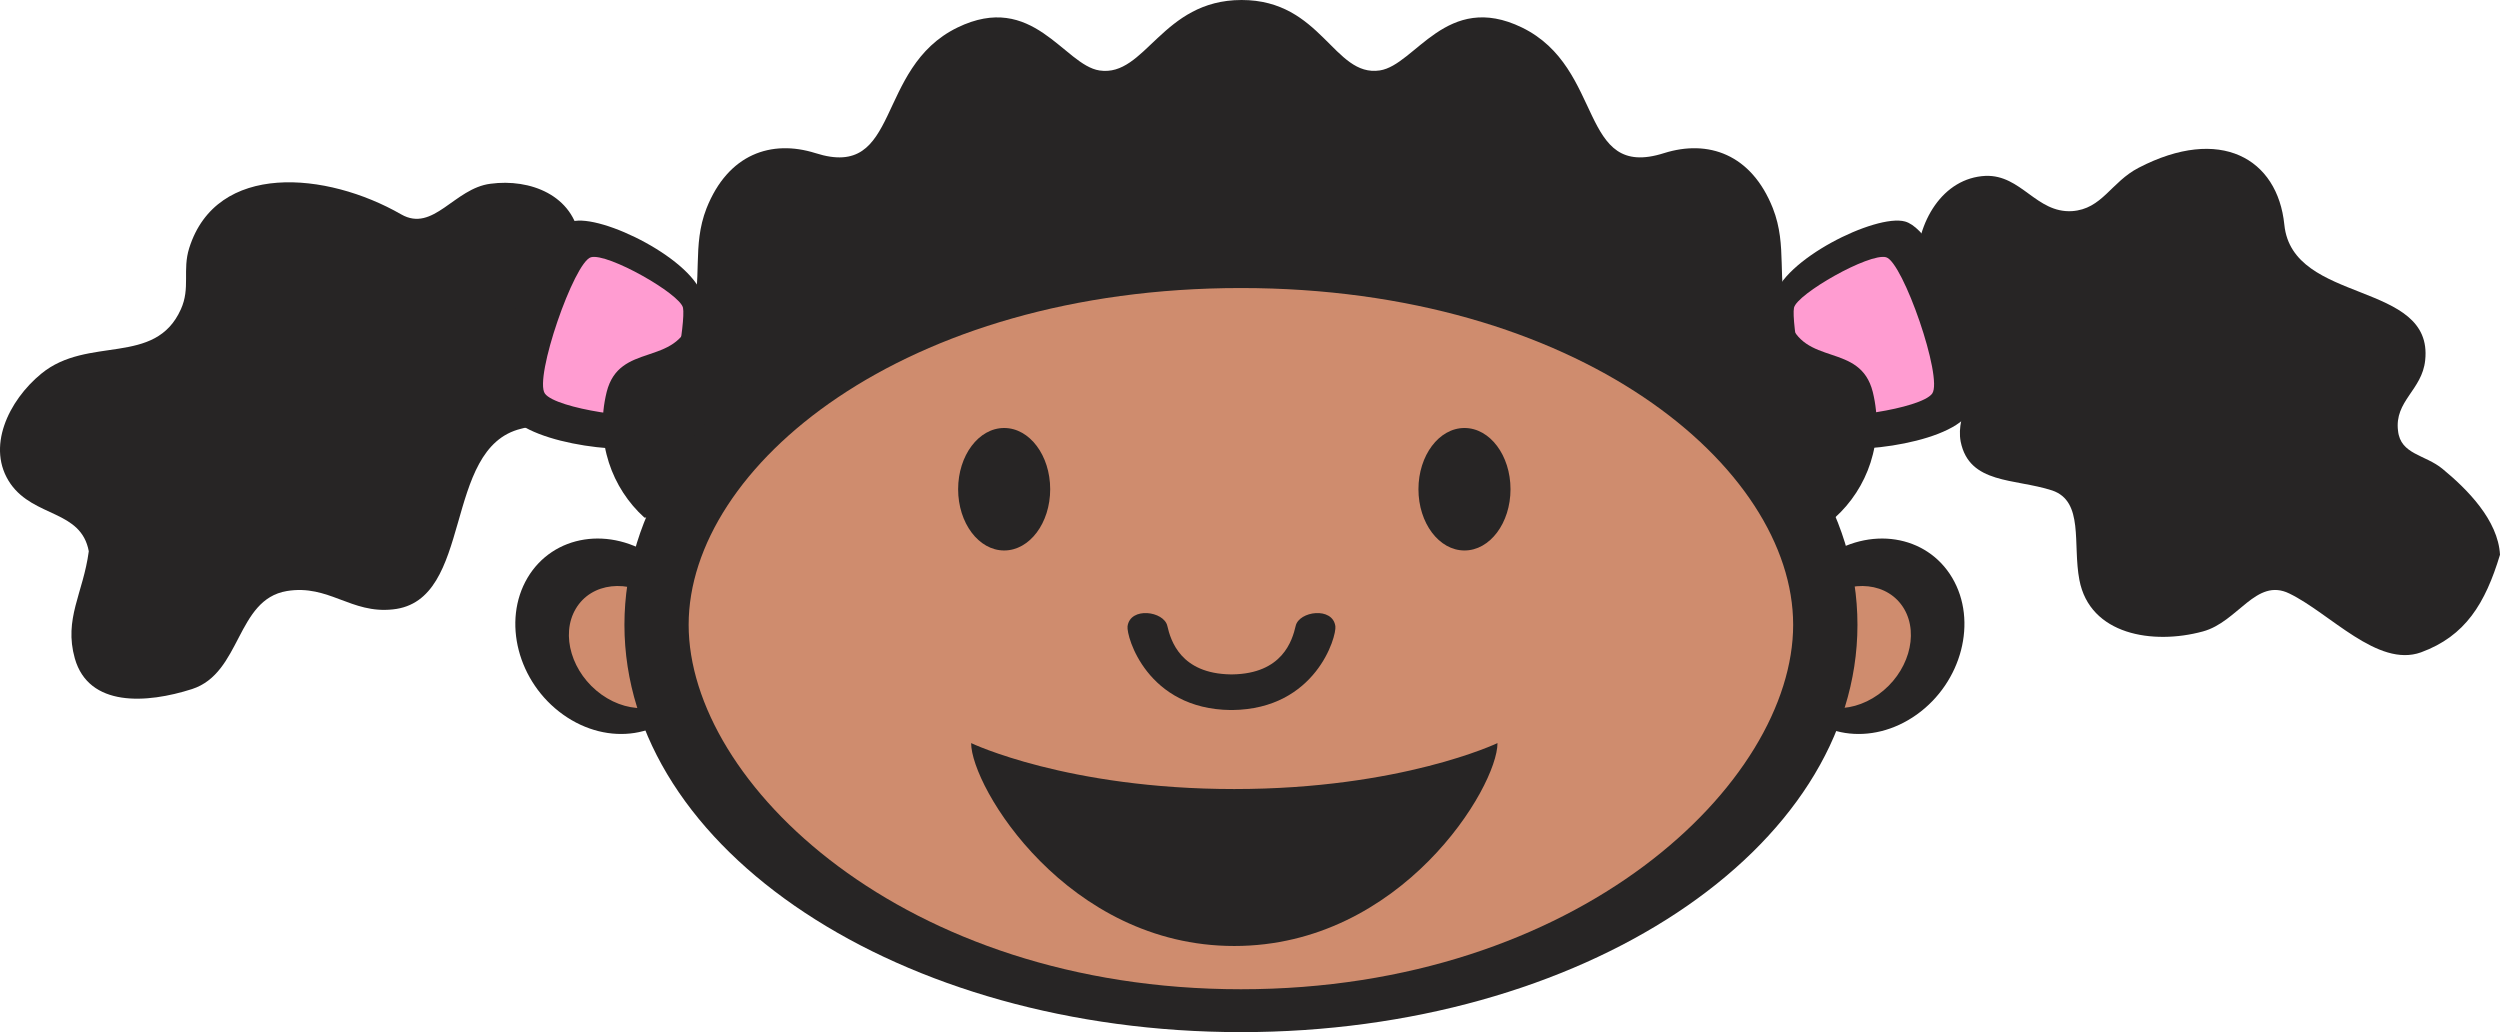 <svg version="1.1" xmlns="http://www.w3.org/2000/svg" xmlns:xlink="http://www.w3.org/1999/xlink" width="60.339" height="24.911" viewBox="0,0,60.339,24.911"><g transform="translate(-209,-131)"><g data-paper-data="{&quot;isPaintingLayer&quot;:true}" fill-rule="nonzero" stroke="none" stroke-width="1" stroke-linecap="butt" stroke-linejoin="miter" stroke-miterlimit="10" stroke-dasharray="" stroke-dashoffset="0" style="mix-blend-mode: normal"><g><path d="M223.666,139.351c-0.15,1.165 -1.042,1.756 -2.086,1.996c-1.919,0.462 -1.128,4.158 -3.097,4.361c-1.011,0.112 -1.549,-0.61 -2.559,-0.443c-1.228,0.204 -1.094,1.978 -2.289,2.366c-1.095,0.351 -2.492,0.443 -2.829,-0.739c-0.27,-0.961 0.202,-1.57 0.337,-2.587c-0.186,-0.998 -1.314,-0.813 -1.887,-1.626c-0.605,-0.869 -0.049,-2.014 0.742,-2.661c1.128,-0.925 2.744,-0.167 3.367,-1.552c0.235,-0.517 0.033,-0.943 0.202,-1.479c0.658,-2.088 3.316,-1.847 5.116,-0.813c0.776,0.445 1.28,-0.629 2.155,-0.739c0.96,-0.129 2.003,0.277 2.155,1.331c0.151,1.052 0.807,1.552 0.673,2.585z" fill="#272525"/><path d="M224.956,141.704c-0.575,0.316 -3.125,0.051 -3.68,-0.711c-0.661,-0.908 0.641,-4.403 1.53,-4.647c0.703,-0.193 2.979,0.934 3.167,1.861c0.072,0.361 -0.14,3.016 -1.017,3.497z" fill="#272525"/><path d="M224.879,140.979c-0.338,0.186 -2.458,-0.11 -2.727,-0.479c-0.269,-0.372 0.707,-3.18 1.111,-3.291c0.403,-0.111 2.155,0.887 2.222,1.22c0.066,0.332 -0.27,2.365 -0.606,2.55z" fill="#ff9cd1"/></g><g><path d="M255.252,137.471c0,-1.129 0.643,-2.176 1.669,-2.226c0.864,-0.032 1.224,0.9 2.087,0.851c0.73,-0.049 0.941,-0.701 1.61,-1.047c1.966,-1.02 3.353,-0.229 3.516,1.375c0.194,1.93 3.608,1.341 3.399,3.273c-0.074,0.719 -0.746,0.981 -0.655,1.702c0.06,0.572 0.655,0.572 1.072,0.916c0.596,0.49 1.344,1.239 1.389,2.074c-0.356,1.178 -0.835,1.963 -1.907,2.356c-1.046,0.376 -2.195,-0.945 -3.179,-1.421c-0.804,-0.391 -1.235,0.688 -2.087,0.917c-1.206,0.328 -2.727,0.082 -2.979,-1.244c-0.166,-0.867 0.117,-1.897 -0.658,-2.16c-0.908,-0.294 -1.997,-0.146 -2.207,-1.177c-0.131,-0.704 0.478,-1.277 0.062,-1.833c-0.401,-0.54 -1.327,0 -1.55,-0.654c-0.207,-0.638 0.418,-1.014 0.418,-1.702z" fill="#272525"/><path d="M251.813,138.207c0.187,-0.928 2.461,-2.055 3.166,-1.861c0.888,0.244 2.191,3.739 1.529,4.647c-0.555,0.762 -3.106,1.027 -3.68,0.711c-0.877,-0.481 -1.09,-3.136 -1.015,-3.497z" fill="#272525"/><path d="M252.299,138.429c0.067,-0.333 1.818,-1.331 2.223,-1.22c0.405,0.111 1.381,2.919 1.112,3.291c-0.271,0.369 -2.393,0.665 -2.729,0.479c-0.337,-0.185 -0.673,-2.218 -0.606,-2.55z" fill="#ff9cd1"/></g><g><path d="M222.59,148.247c-1.091,-0.778 -1.475,-2.257 -0.858,-3.301c0.618,-1.043 2.004,-1.259 3.096,-0.48c1.09,0.778 1.474,2.257 0.857,3.3c-0.618,1.044 -2.004,1.26 -3.095,0.481z" data-paper-data="{&quot;origPos&quot;:null}" fill="#272525"/><path d="M225.496,147.543c-0.375,0.634 -1.261,0.732 -1.978,0.221c-0.716,-0.512 -0.996,-1.44 -0.621,-2.072c0.375,-0.633 1.26,-0.733 1.978,-0.221c0.718,0.51 0.995,1.438 0.621,2.072z" data-paper-data="{&quot;origPos&quot;:null}" fill="#cf8c6e"/></g><g data-paper-data="{&quot;origPos&quot;:null}"><path d="M252.165,147.766c-0.617,-1.043 -0.231,-2.522 0.858,-3.3c1.092,-0.779 2.478,-0.563 3.095,0.48c0.618,1.044 0.233,2.523 -0.857,3.301c-1.092,0.779 -2.477,0.563 -3.096,-0.481z" fill="#272525"/><path d="M252.976,145.471c0.717,-0.512 1.603,-0.412 1.979,0.221c0.373,0.632 0.095,1.561 -0.622,2.072c-0.717,0.511 -1.603,0.413 -1.978,-0.221c-0.376,-0.634 -0.098,-1.562 0.621,-2.072z" fill="#cf8c6e"/><path d="M252.165,147.766c-0.617,-1.043 -0.231,-2.522 0.858,-3.3c1.092,-0.779 2.478,-0.563 3.095,0.48c0.618,1.044 0.233,2.523 -0.857,3.301c-1.092,0.779 -2.477,0.563 -3.096,-0.481z" fill="none"/><path d="M252.165,147.766c-0.617,-1.043 -0.231,-2.522 0.858,-3.3c1.092,-0.779 2.478,-0.563 3.095,0.48c0.618,1.044 0.233,2.523 -0.857,3.301c-1.092,0.779 -2.477,0.563 -3.096,-0.481z" fill="none"/></g><path d="M224.552,143.492c-0.776,-0.702 -1.205,-1.829 -0.91,-3.03c0.307,-1.22 1.675,-0.592 2.036,-1.773c0.295,-0.962 0.014,-1.738 0.375,-2.663c0.522,-1.312 1.567,-1.663 2.626,-1.331c2.077,0.666 1.418,-2.051 3.429,-3.03c1.822,-0.886 2.572,0.906 3.429,1.036c1.112,0.166 1.501,-1.701 3.43,-1.701c1.93,0 2.225,1.867 3.336,1.7c0.857,-0.13 1.608,-1.921 3.43,-1.036c2.013,0.98 1.354,3.696 3.432,3.031c1.059,-0.332 2.104,0.019 2.624,1.331c0.362,0.924 0.081,1.7 0.376,2.662c0.361,1.182 1.729,0.554 2.036,1.773c0.294,1.202 -0.134,2.329 -0.911,3.03z" fill="#272525"/><path d="M222.59,148.247c-1.091,-0.778 -1.475,-2.257 -0.858,-3.301c0.618,-1.043 2.004,-1.259 3.096,-0.48c1.09,0.778 1.474,2.257 0.857,3.3c-0.618,1.044 -2.004,1.26 -3.095,0.481z" fill="none"/><path d="M222.59,148.247c-1.091,-0.778 -1.475,-2.257 -0.858,-3.301c0.618,-1.043 2.004,-1.259 3.096,-0.48c1.09,0.778 1.474,2.257 0.857,3.3c-0.618,1.044 -2.004,1.26 -3.095,0.481z" fill="none"/><path d="M224.071,146.08c0,-5.429 6.662,-9.831 14.88,-9.831c8.218,0 14.88,4.402 14.88,9.831c0,5.429 -6.662,9.831 -14.88,9.831c-8.218,0 -14.88,-4.402 -14.88,-9.831z" data-paper-data="{&quot;origPos&quot;:null}" fill="#272525"/><path d="M252.279,146.08c0,3.814 -5.184,8.796 -13.328,8.796c-8.147,0 -13.33,-4.982 -13.33,-8.796c0,-3.813 5.182,-8.128 13.329,-8.128c8.147,0 13.329,4.315 13.329,8.128z" fill="#cf8c6e"/><g data-paper-data="{&quot;origPos&quot;:null}" fill="#272525"><path d="M238.703,147.277h0.04c1.212,-0.018 1.447,-0.818 1.529,-1.171c0.082,-0.357 0.894,-0.468 0.958,0.009c0.033,0.245 -0.47,2 -2.488,2.022h-0.037c-2.023,-0.021 -2.523,-1.777 -2.491,-2.022c0.066,-0.477 0.878,-0.366 0.96,-0.009c0.081,0.352 0.319,1.152 1.529,1.171z" data-paper-data="{&quot;origPos&quot;:null}"/><path d="M232.439,148.935c0,0 2.319,1.109 6.351,1.109c4.032,0 6.353,-1.109 6.353,-1.109c0,1.062 -2.318,4.897 -6.353,4.897c-4.032,0 -6.351,-3.836 -6.351,-4.897z" data-paper-data="{&quot;origPos&quot;:null}"/><path d="M232.125,142.808c0,-0.816 0.497,-1.478 1.111,-1.478c0.614,0 1.111,0.662 1.111,1.478c0,0.816 -0.497,1.478 -1.111,1.478c-0.614,0 -1.111,-0.662 -1.111,-1.478z" data-paper-data="{&quot;origPos&quot;:null}"/><path d="M243.235,142.808c0,-0.816 0.497,-1.478 1.111,-1.478c0.614,0 1.111,0.662 1.111,1.478c0,0.816 -0.497,1.478 -1.111,1.478c-0.614,0 -1.111,-0.662 -1.111,-1.478z" data-paper-data="{&quot;origPos&quot;:null}"/></g></g></g></svg>
